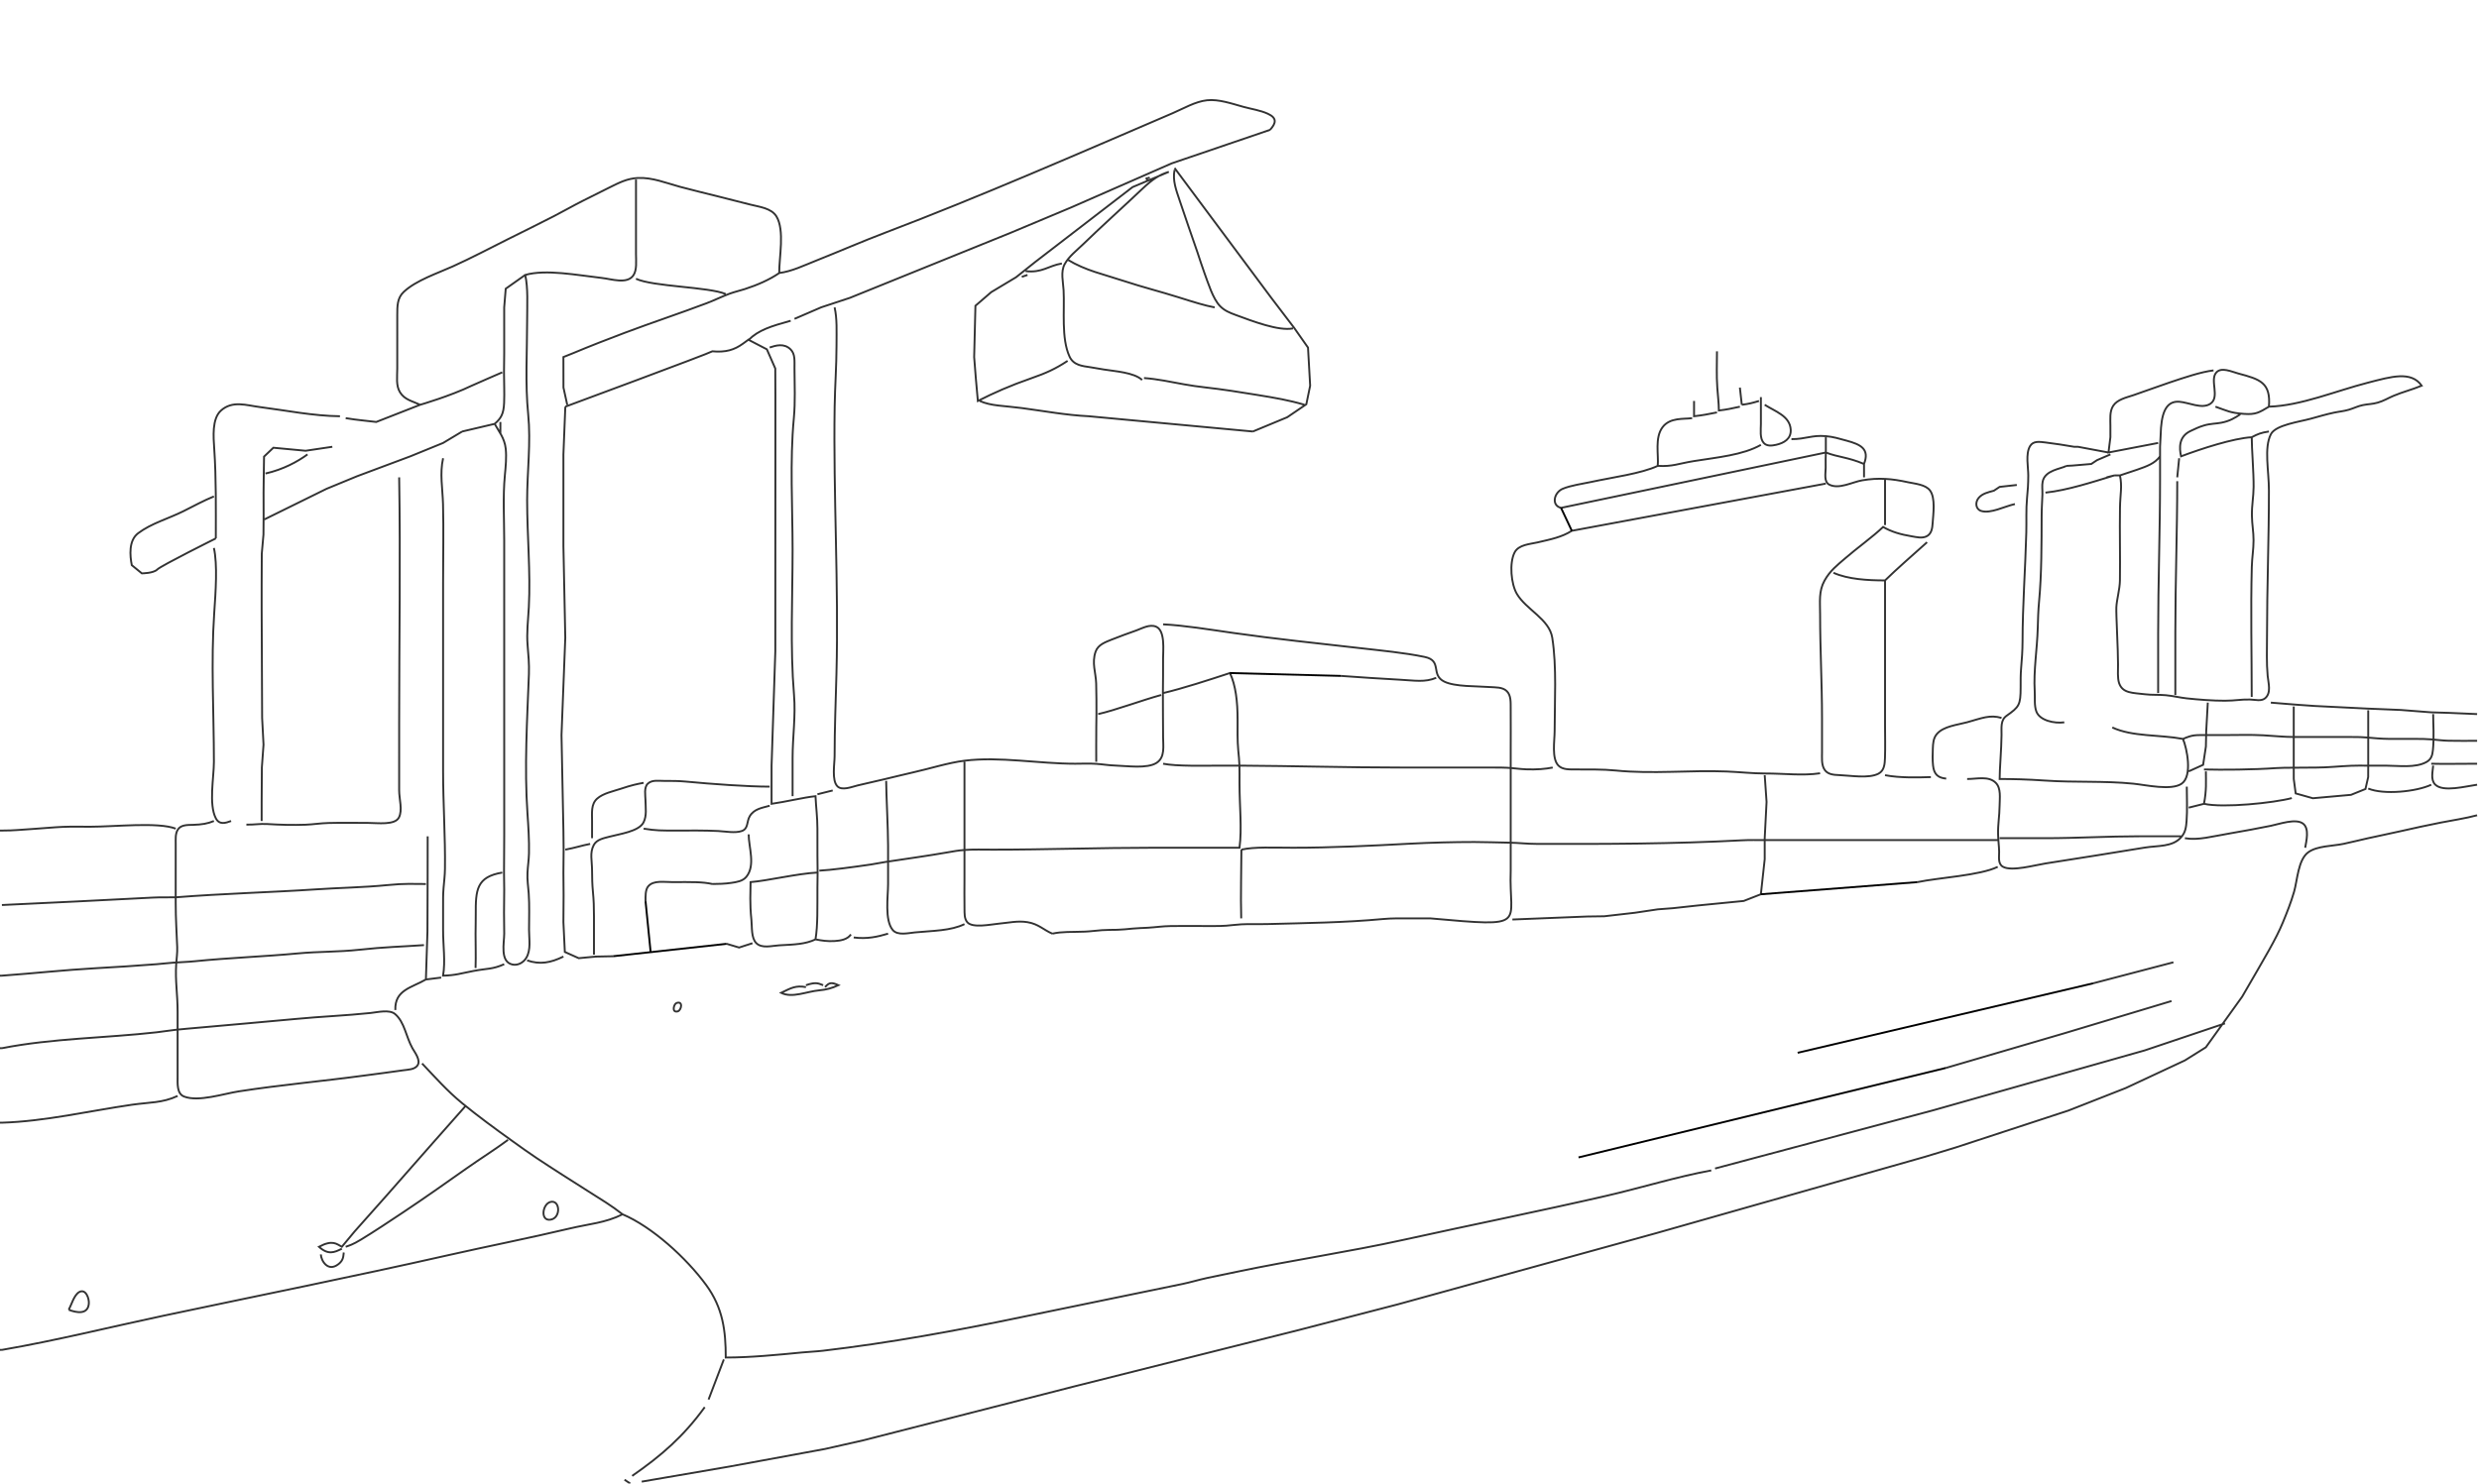 <?xml version="1.0" encoding="UTF-8" standalone="no"?>
<!-- Created with Inkscape (http://www.inkscape.org/) -->

<svg
   version="1.1"
   id="svg1596"
   width="1298"
   height="777"
   viewBox="0 0 1298 777"
   sodipodi:docname="container_ship_stripped.svg"
   inkscape:version="1.1.1 (c3084ef, 2021-09-22)"
   xmlns:inkscape="http://www.inkscape.org/namespaces/inkscape"
   xmlns:sodipodi="http://sodipodi.sourceforge.net/DTD/sodipodi-0.dtd"
   xmlns="http://www.w3.org/2000/svg"
   xmlns:svg="http://www.w3.org/2000/svg">
  <defs
     id="defs1600" />
  <sodipodi:namedview
     id="namedview1598"
     pagecolor="#ffffff"
     bordercolor="#666666"
     borderopacity="1.0"
     inkscape:pageshadow="2"
     inkscape:pageopacity="0.0"
     inkscape:pagecheckerboard="0"
     showgrid="false"
     inkscape:zoom="2.4775977"
     inkscape:cx="392.71913"
     inkscape:cy="318.85726"
     inkscape:window-width="3360"
     inkscape:window-height="1776"
     inkscape:window-x="0"
     inkscape:window-y="25"
     inkscape:window-maximized="0"
     inkscape:current-layer="g1602" />
  <g
     inkscape:groupmode="layer"
     inkscape:label="Image"
     id="g1602">
    <path
       style="fill:none;stroke:#323232"
       d="m 220,212 c -4.262,-1.992 -8.094,-2.608 -10.545,-6.519 -2.21,-3.527 -1.454,-8.226 -1.455,-12.481 -0.002,-9.314 -0.04,-18.687 0.002,-28 0.02,-4.521 -0.095,-8.874 3.416,-12.147 6.475,-6.039 17.502,-9.657 25.582,-13.299 9.878,-4.453 19.421,-9.515 29,-14.304 8.11,-4.055 15.826,-7.807 24,-12.024 5.098,-2.63 9.817,-5.364 15,-7.973 4.677,-2.355 9.321,-4.67 14,-7.003 5.138,-2.561 9.389,-4.764 15,-5.037 7.533,-0.366 14.786,2.663 22,4.612 6.794,1.835 13.26,3.348 20,5.051 5.686,1.437 11.256,2.842 17,4.31 4.523,1.155 10.881,1.8 13.545,6.163 4.411,7.225 1.357,21.632 1.455,29.65 6.855,-0.95 12.338,-3.731 20,-6.772 11.722,-4.651 23.202,-9.678 35,-14.162 50.814,-19.312 101.114,-41.394 151,-62.781 5.6,-2.401 11.842,-6.114 18,-6.766 6.169,-0.653 13.107,1.814 19,3.431 4.43,1.216 8.883,1.807 12.895,3.652 4.85,2.23 4.248,4.917 1.105,8.397 m -50,20 50.644,68 11.978,15.726 7.25,10.334 1.122,19.94 -2.003,9.74 L 674,218.525 656,226 M 615,89 c -1.098,5.595 0.821,10.456 2.667,16 3.033,9.109 6.148,17.976 9.26,27 1.279,3.709 2.343,7.316 3.719,11 1.973,5.281 4.376,13.373 8.116,17.267 2.322,2.418 5.067,3.524 8.24,4.692 8.989,3.307 22.492,8.514 29.998,7.041 m -79,27 c -4.247,-3.974 -14.391,-4.548 -20,-5.475 -2.401,-0.397 -4.569,-0.808 -7,-1.176 -4.276,-0.647 -8.874,-1.003 -10.992,-5.591 -4.424,-9.586 -2.546,-24.124 -3.118,-34.758 -0.235,-4.372 -1.624,-9.643 0.569,-13.658 2.233,-4.088 6.149,-7.017 9.542,-10.309 9.789,-9.499 21.157,-19.666 30.999,-29.01 5.435,-5.16 8.958,-7.452 14,-9.023 m -11,5 c -0.818,-2.453 -1.791,-1.07 1,-2 m -269,1 v 5.104 c 0.006,11.345 0.008,23.635 0,33.896 -0.003,3.595 0.603,8.494 -1.455,11.33 -3.34,4.601 -11.219,1.83 -16.545,1.231 -12.593,-1.414 -29.182,-4.658 -40,-1.561 1.55,6.915 1,15.152 1,24 0,16.216 -1.061,32.857 0.554,49 1.481,14.801 -0.554,30.111 -0.554,45 0,18.502 1.849,37.61 0.89,56 -0.379,7.266 -1.209,13.158 -0.641,20 0.4,4.818 0.884,9.794 0.685,15 -0.922,24.106 -2.421,48.871 -0.763,73 0.464,6.757 0.967,14.34 0.792,21 -0.09,3.449 -0.587,6.421 -0.773,10 -0.204,3.903 0.375,7.154 0.639,11 0.431,6.269 0.171,12.692 0.171,19 0,4.926 1.097,10.461 -1.455,14.692 -1.48,2.452 -4.416,4.115 -7.314,3.461 -6.565,-1.483 -4.233,-11.384 -4.233,-16.153 0,-3.808 -0.106,-7.279 -0.106,-11 0,-4.1 0.118,-7.761 0.103,-12 -0.012,-3.064 -0.103,-5.942 -0.103,-9 0,-6.522 0.108,-13.238 0.108,-20 V 283 c -0.005,-11.287 -0.712,-22.78 0.342,-34 0.447,-4.749 0.924,-9.466 0.454,-13.987 -0.593,-5.704 -3.865,-9.403 -5.796,-13.013 3.298,-2.855 4.716,-5.142 4.952,-11.002 0.228,-5.654 -0.06,-10.572 -0.06,-15.996 0,-3.335 0.094,-6.8 0.108,-10.002 m 295,-49 c 9.401,5.731 18.662,7.585 30,11.331 9.15,3.023 18.672,5.409 28,8.351 8.327,2.625 13.725,4.322 19,5.318 m -99,-19 c 8.704,1.03 11.853,-2.818 19,-4 m -148,5 c -4.996,3.459 -11.368,6.253 -18,8.4 -2.666,0.863 -5.253,1.412 -8,2.421 -4.218,1.549 -7.642,3.338 -12,4.985 -14.359,5.424 -28.725,10.163 -43,15.536 -8.772,3.302 -18.126,6.944 -27,10.658 m 235,-40 3,-1 m -205,2 c 8.921,4.165 38.098,4.22 47,8 m 57,7 c 1.364,6.088 1,12.15 1,20 0,10.711 -0.816,21.326 -0.98,32 -0.719,46.645 2.168,93.339 0.943,140 -0.377,14.345 -0.963,28.615 -0.963,43 0,4.002 -1.573,12.691 1.455,15.801 2.417,2.483 7.742,0.258 10.545,-0.417 4.753,-1.145 9.447,-2.203 14,-3.251 5.092,-1.172 9.674,-2.389 15,-3.574 8.716,-1.938 18.451,-5.072 27,-6.135 18.52,-2.301 38.958,1.601 58,1.575 4.044,-0.006 7.18,-0.198 11,0.064 3.492,0.24 6.528,0.797 10,0.898 6.13,0.177 16.651,1.757 21.582,-1.416 4.562,-2.936 3.414,-8.912 3.418,-13.545 0.005,-7.766 -0.15,-15.324 -0.104,-23 0.037,-6.038 0.154,-11.883 0.095,-18 -0.04,-4.094 1.264,-14.671 -3.656,-16.779 -3.331,-1.427 -7.205,0.825 -10.335,1.966 -4.626,1.687 -8.563,3.02 -12.994,4.824 -3.313,1.349 -7.047,2.645 -8.338,6.274 -2.109,5.929 0.148,11.101 0.295,16.715 0.167,6.368 0.145,10.291 0.145,16 0,2.533 -0.068,4.673 -0.09,7 -0.074,7.596 -0.018,13.362 -0.018,18 m -128.457,90.4 c -1.863,2.744 -5.542,3.276 -8.543,3.466 -3.722,0.235 -6.806,-0.24 -10,-0.866 1.237,-7.372 0.96,-16.843 1.005,-27 0.013,-2.781 0.082,-5.201 0.099,-8 0.019,-3.152 -0.073,-5.956 -0.094,-9 -0.03,-4.426 0,-9.511 -0.011,-14 -0.017,-6.255 -0.714,-10.901 -0.999,-17 -6.124,0.636 -15.984,3.02 -23,4 l -10e-4,-20 1.964,-60 L 406,239 v -32 l -0.067,-14 -4.41,-10.051 L 392,178 c 5.174,-5.123 11.65,-7.141 22,-10 m -11,14 c 3.134,-1.048 7.584,-2.417 10.991,1.035 2.413,2.443 1.989,5.929 2.007,9.965 0.038,8.599 0.466,17.428 -0.34,26 -2.138,22.739 -0.658,46.164 -0.658,69 0,25.218 -1.333,50.87 0.751,76 0.914,11.022 -0.749,21.983 -0.751,33 -10e-4,7.758 0,14.243 0,20 M 899,184 c 0,7.13 -0.294,12.244 0.171,19 0.399,5.802 0.752,7.372 0.829,12 4.406,-0.516 6.475,-1.027 11,-2 m 208,33 -9,3 c 1.26,5.836 0.14,9.67 0.02,17 -0.21,12.637 0.16,25.351 -0.03,37.991 -0.07,4.712 -1.67,9.923 -1.87,14.033 -0.18,3.821 0.88,21.678 0.88,29.976 0,2.86 -0.34,7.171 0.56,9.808 1.85,5.376 7.16,5.021 13.44,5.801 3.87,0.481 7.12,0.144 11,0.509 3.95,0.371 7.17,1.244 11,1.657 5.96,0.642 13.81,1.257 20,1.227 5.9,-0.029 7.95,-0.737 13,-0.631 2.8,0.059 5.97,1.057 7.99,-0.645 3.37,-2.837 1.7,-7.995 1.35,-11.726 -0.65,-7.027 -0.34,-13.659 -0.34,-21 0,-25.303 1,-50.649 1,-76 0,-10.659 -2.64,-22.317 1.01,-29.543 2.48,-4.904 14.75,-6.461 20.99,-8.179 3.84,-1.057 8.02,-2.294 12,-3.139 2.81,-0.598 5.01,-0.71 7.89,-1.555 2.65,-0.777 4.57,-1.859 7.28,-2.405 2.84,-0.573 4.87,-0.464 7.76,-1.289 3.23,-0.919 5.36,-2.323 8.24,-3.543 4.9,-2.077 9.77,-3.256 14.83,-5.347 -5.58,-7.883 -16.09,-4.673 -28,-1.614 -17.3,4.443 -35.18,12.096 -52,12.614 1.04,-12.653 -4.69,-14.348 -16,-17.366 -3.47,-0.927 -8.87,-3.53 -11.54,-0.55 -3.59,4.014 2.06,12.926 -3.13,16.393 -4.41,2.942 -11.23,-0.687 -16.31,-1.07 -5.741,-0.378 -8.761,3.857 -9.52,13.593 l -0.5,10 v 10 4 3 c 0,27.013 -1,54.038 -1,81 v 31 m 29,-169 c -6.59,0.782 -15.35,3.777 -23,6.334 -6.47,2.162 -12.57,4.488 -19,6.664 -3.57,1.207 -8.35,2.185 -10.54,5.537 -1.94,2.961 -1.45,7.068 -1.46,10.465 v 6 l -1,8 26,-5 M 599,198 c 7.347,0.532 13.856,2.016 21,3.291 3.699,0.66 7.195,1.174 11,1.601 9.405,1.055 17.924,2.431 27,3.906 9.808,1.594 17.023,2.83 25,5.202 m 228,-9 1,9 m 10,-4 c 0.023,5.219 0.003,8.355 0.003,14 -0.001,3.121 -0.68,7.518 1.452,9.953 1.619,1.849 4.315,1.507 6.545,1.006 4.041,-0.906 7.902,-3.069 7.616,-7.934 C 937.192,217.815 929.369,215.476 924,212 m -37,-2 v 8 c 4.725,-0.516 7.059,-1.028 12,-2 m 13,-4 c 3.893,-0.515 5.186,-0.855 9,-2 m -808,72 c 0,-15.444 0.24,-31.325 -0.829,-47 -0.411,-6.022 -1.245,-15.638 3.487,-19.935 6.027,-5.474 13.444,-2.754 20.342,-1.878 13.693,1.737 28.039,4.69 42,4.813 m -48.985,213.884 c 3.937,0.127 6.938,-0.545 10.985,-0.298 6.449,0.393 13.266,0.609 20,0.348 4.257,-0.165 7.574,-0.781 12,-0.897 8.345,-0.219 13.378,-0.037 21,-0.037 4.67,0 13.746,1.28 15.881,-2.838 1.986,-3.832 0.132,-9.685 0.12,-14.162 L 209,378 c 0,-42.756 0.708,-85.254 0,-128 m 87,-37 -1,25 v 48 l 0.981,48 -1.981,51 1.002,50 0.106,10 -0.108,12 0.093,12 -0.093,14 0.745,15.582 7.27,3.264 8.985,-0.84 9,-0.179 M 373,463 c -5.067,-1.135 -10.488,-1.042 -21,-0.997 -4.325,0.019 -9.757,-1.036 -12.545,2.145 -1.659,1.893 -1.426,5.455 -1.449,7.855 M 1160,213 c 6.05,2.099 7.56,3.245 15,3.776 6.09,0.435 7.9,-0.714 13,-3.776 m -15,4 c -2.77,1.846 -5.46,3.548 -10,4.414 -2.77,0.528 -5.68,0.439 -9,1.429 -2.82,0.84 -4.46,1.702 -6.93,2.843 -6.37,2.944 -6.04,8.922 -5.07,13.314 10.59,-3.978 27.29,-9.453 37,-10 0,5.83 1.06,18.477 0.99,26 -0.05,5.376 -0.96,9.369 -0.89,15 0.06,4.75 0.86,8.395 0.86,13 0,4.844 -0.79,8.934 -0.92,14 -0.6,22.544 -0.04,45.424 -0.04,68 M 922,233 c -9.377,5.346 -22.925,6.541 -35,8.48 -8.304,1.333 -11.169,2.98 -19,2.52 0.5,-5.936 -1.635,-14.625 2.455,-20.171 3.943,-5.346 11.236,-4.183 15.545,-4.829 m -624,2 v 6 m -20,-1 17,-4 m 920,7 c 3.2,-1.685 4.78,-2.365 9,-3 m -250,4 c 7.488,0.03 10.564,-2.202 18,-1.564 3.941,0.338 7.017,1.3 10.999,2.395 7.047,1.939 12.109,4.201 9.001,12.169 -8.627,-3.636 -13.489,-3.482 -20,-6 -0.121,2.15 -0.092,4.602 -0.078,8.011 0.011,2.617 -1.087,7.309 1.855,8.805 5.093,2.591 12.037,-1.338 17.223,-2.237 8.724,-1.511 15.713,-0.819 24,0.984 3.59,0.782 9.17,1.175 11.54,4.327 2.94,3.891 1.69,12.387 1.39,17.1 -0.17,2.629 -0.55,5.758 -3.35,6.997 -2.36,1.048 -5.06,0.341 -7.58,-0.081 -5.823,-0.972 -10.571,-2.324 -15,-4.906 -5.621,5.334 -13.739,11.098 -19.963,16.507 -4.218,3.667 -7.799,6.341 -10.729,11.603 -3.09,5.55 -2.307,10.901 -2.308,17.89 -0.003,18.094 1,35.908 1,54 0,5.88 -0.024,12.173 0.002,18 0.013,2.795 -0.322,6.001 1.007,8.582 1.562,3.034 4.88,3.271 7.997,3.384 5.912,0.215 15.431,1.925 20.576,-0.763 3.084,-1.612 3.275,-5.192 3.384,-8.206 0.2,-5.53 0.034,-11.424 0.034,-16.997 v -52 -24 c -9.045,-0.017 -19.408,-0.591 -27,-4 m -4,-71 v 8 m 341,151 c -4.86,0 -10.21,0.089 -15,-0.037 -3.06,-0.08 -5.84,-0.452 -9,-0.714 -2.79,-0.232 -5.22,-0.24 -8,-0.248 -4.41,-0.011 -9.53,0.019 -14,-0.005 -4.19,-0.022 -8.04,-0.419 -12,-0.747 -3.46,-0.287 -6.37,-0.247 -10,-0.249 -6.26,-0.003 -13.81,0 -20,0 -2.71,0 -5.23,0.003 -8,0 -5.27,-0.007 -10.41,-0.592 -16,-0.89 -6.75,-0.36 -14.33,-0.11 -21,-0.11 -2.91,0 -5.17,-0.004 -8,10e-4 -6.93,0.011 -7.65,-0.249 -13,1.999 2.06,4.895 5.08,19.415 -0.66,23.428 -5.4,3.782 -18.78,0.675 -25.34,0.018 -15.27,-1.527 -30.72,-0.567 -46,-1.617 -9.76,-0.67 -17.46,-0.829 -24,-0.829 0,-5.181 0.92,-15.334 1,-22.999 0.04,-3.87 -0.63,-7.798 2.65,-10.124 6.56,-4.644 7.34,-5.581 7.35,-14.877 0,-3.558 -0.04,-6.539 0.25,-10 0.38,-4.569 0.74,-9.123 0.75,-14 0.02,-19.04 1.46,-37.992 1.96,-57 0.17,-6.24 -0.17,-12.177 0.38,-18 0.41,-4.294 0.65,-7.436 0.66,-12 0.01,-4.193 -1.49,-11.292 0.91,-15.324 1.67,-2.83 4.86,-2.315 8.09,-1.935 5.04,0.593 9.97,1.411 15,2.259 h 2 l 16,3 M 137,430 V 419.998 L 137.11,402 137.98,390 137.249,376 137,319 v -13 l 0.066,-16 0.885,-10 0.078,-10 -0.027,-12 0.076,-7 0.174,-11.863 4.885,-4.637 L 160,236.081 174,234 m -13,4 c -5.218,3.799 -12.694,7.903 -22,10 m 992,-9 c -2.7,3.725 -6.79,5.185 -12,7 m -887,-6 c -1.808,8.068 -0.25,15.873 -0.037,24 0.358,13.649 0.037,27.346 0.037,41 v 99 c 0,16.452 1.206,34.799 0.98,51 -0.052,3.683 -0.438,6.468 -0.731,10 -0.297,3.576 -0.247,6.509 -0.249,10 -0.002,4.049 -0.001,7.816 0,12 0.002,8.52 1.259,16.294 0,24 6.773,-0.201 8.913,-1.136 16,-2.482 7.38,-1.401 9.647,-0.733 16,-3.518 m 877,-265 -1,10 m -58,-6 c -3.04,1.639 -11.25,2.204 -12.46,8.227 -0.44,2.165 -0.06,4.188 -0.13,6.774 -0.11,3.9 -0.4,6.819 -0.41,10.999 -0.04,14.287 0,30.752 -1.34,45 -0.44,4.695 -0.57,9.258 -0.7,14 -0.29,10.864 -2.23,22.142 -1.59,33 0.2,3.365 -0.32,7.583 0.88,10.696 1.81,4.673 9.36,6.335 14.61,5.618 M 976,243 v 7 m 106,-6 c 4.19,-0.121 7.24,-0.594 13,-1 l 3,-2 7,-3 M 223.929,438.034 223.907,461 l -0.095,27 -0.812,25 8,-1 m 872,-262 4,-1 c -10.93,3.325 -24.4,7.784 -36,9 m 36,-9 h 3 m -123,2 v 24 m 153,-23 c 0,26.368 -1,52.664 -1,79 v 33 m -84,-100 c -5.35,1.171 -12.74,5.14 -17.64,3.613 -2.94,-0.917 -3.27,-4.514 -1.35,-6.818 1.95,-2.346 5.13,-3.013 7.99,-3.795 l 3,-2 9,-1 m -47,30 c -7.09,6.379 -15.862,13.964 -22,20 M 112,287 c 1.935,8.636 0.924,23.028 0.171,34 -1.769,25.746 -0.171,52.18 -0.171,78 0,8.211 -2.771,22.306 1.007,29.569 1.894,3.641 5.19,2.453 7.993,1.431 M 609,327 c 10.729,0.501 24.158,2.699 37,4.536 21.869,3.128 43.999,5.375 66,7.905 10.951,1.259 23.289,2.399 33.965,4.629 9.428,1.97 2.895,9.33 10.286,12.93 5.669,2.762 17.061,2.31 23.748,2.835 2.924,0.23 6.732,-0.086 8.992,2.174 2.26,2.26 1.974,6.029 2.003,8.992 0.068,6.95 0.006,16.338 0.006,22.999 v 8 9 18 12 15 c -1.094,28.533 10.206,29.68 -42,25 h -11 c -4.64,0 -9.115,-0.117 -14,0.342 -19.656,1.848 -40.244,2.102 -60,2.621 -5.295,0.139 -9.383,-0.099 -14,0.147 m 0,0 c -2.928,0.156 -5.29,0.533 -8,0.719 -3.657,0.252 -8.201,0.171 -12,0.171 -6.299,0 -10.975,-0.081 -17,0.019 -4.563,0.076 -7.702,0.623 -12,0.875 -2.77,0.162 -5.236,0.187 -8,0.448 -2.769,0.262 -5.134,0.543 -8,0.622 -2.804,0.076 -5.112,0.008 -8,0.207 -3.185,0.219 -5.92,0.644 -9,0.763 -7.154,0.277 -11.818,-0.095 -17,1.066 M 429,456 c 5.743,-0.269 17.777,-1.851 27,-3.22 2.795,-0.414 5.19,-0.969 8,-1.391 4.873,-0.73 10.591,-1.572 16,-2.381 5.104,-0.765 11.047,-1.68 16,-2.562 3.115,-0.554 5.72,-1.029 9,-1.271 4.846,-0.359 9.571,-0.175 15,-0.175 28.028,0 55.93,-1 84,-1 h 45 c 1.348,-10.138 0,-21.359 0,-34 0,-3.078 0.044,-5.924 -0.037,-9 -0.073,-2.783 -0.366,-5.292 -0.621,-8 -0.482,-5.129 -0.34,-10.793 -0.342,-16 -0.005,-9.707 -0.988,-18.009 -4,-24.5 -10.634,3.502 -24.871,8.136 -35,10.5 m 93,-9 c 10.33,0.729 20.657,1.457 31,2 7.786,0.409 13.088,1.48 19,-1 m -177,19 c 8.83,-1.974 23.258,-7.353 33,-10 m 548,4 -0.83,15 -0.17,8 -1.45,9.582 L 1146,404 m 43,-36 14,1.121 9,0.631 27,1.343 18,0.743 16,1.248 9,0.266 15,0.648 m -96,-4 v 15 7 8 l 0.01,7.999 1,7.546 8.99,2.531 19.99,-1.785 7.55,-3.05 1.43,-6.252 L 1240,400 v -7 -8 -13 m -220.97,35.794 c -4.15,-0.386 -6.39,-2.085 -6.89,-6.846 -0.33,-3.119 -0.22,-5.885 -0.11,-8.946 0.1,-2.636 0.26,-5.284 1.98,-7.411 3.45,-4.271 11,-4.934 15.99,-6.313 7.69,-2.125 11.84,-4.06 18,-2.278 m 226,-2 c 0,4.964 0.57,12.257 -0.14,18.966 -0.26,2.557 -0.87,4.734 -3.28,6.091 -5.89,3.328 -14.7,1.943 -21.58,1.943 -3.42,0 -6.58,-10e-4 -10,0 -2.8,10e-4 -5.22,-0.041 -8,0.066 -5.7,0.221 -12.19,0.931 -18,0.934 -4.5,0.002 -8.81,0.038 -13,0.095 -2.8,0.038 -5.22,-0.013 -8,0.183 -12.37,0.872 -28.61,0.984 -38,0.722 m -48,-22 c 10.54,4.925 24.47,3.69 37,6 m -638,12 v 37 8 16 c 0,5.226 -0.087,10.816 0.015,15.994 0.047,2.394 -0.15,5.101 1.44,6.993 2.722,3.238 12.263,1.171 16.545,0.773 5.305,-0.492 9.902,-1.598 15,-0.772 5.764,0.934 8.444,4.078 13,6.012 m 58,-89 c 7.301,1.432 21.496,1 31,1 3.414,0 6.411,-0.015 10,0.004 26.193,0.137 55.801,0.996 83,0.996 h 33 c 5.035,0 11.123,-0.005 16,0 2.653,0.004 4.474,-0.025 7,0.11 3.841,0.205 6.596,0.694 10,0.824 5.55,0.212 10.037,-0.157 14,-0.934 m 460,-2 c 7.19,0.2 14.1,0 24,0 m -23,1 c -0.19,3.017 -1.44,7.421 1.08,9.926 4.13,4.125 16.18,0.837 21.92,0.074 m -142,-7 c 0,5.318 0.4,9.865 -1,17 10.08,2.258 36.5,-0.465 46,-3 m -276,-12 0.972,14 -0.971,19 -10e-4,11 -2.009,18.37 -8.992,3.51 -23.999,2.36 -13,1.418 -8,0.606 -12,1.793 -16,1.833 -9,0.129 M 987,406 c 7.825,1.535 17.64,1.181 24,1 m 19,1 c 5.27,0 11.28,-1.705 14.99,2.009 2.85,2.852 2.04,8.008 2,11.991 -0.05,5.458 -0.92,9.555 -0.79,15 0.08,3.444 0.47,5.772 0.55,8.994 0.07,2.675 -0.78,6.384 1.98,7.96 4.59,2.612 16.84,-0.883 22.27,-1.718 17.28,-2.657 34.72,-5.513 52,-8.314 6.96,-1.128 14.53,-0.226 19.1,-5.477 2.29,-2.625 2.54,-5.369 2.79,-8.446 0.43,-5.143 0.12,-14.303 0.11,-17.999 m -834,88 v -8.013 c 0,-4.348 0.004,-7.041 0,-11.987 -0.005,-5.215 -0.109,-8.31 -0.55,-13 -0.354,-3.766 -0.441,-7.115 -0.449,-11 -0.011,-5.316 -1.299,-9.306 0.9,-13.447 1.56,-2.936 5.268,-3.537 8.103,-4.315 5.259,-1.445 15.606,-2.715 17.987,-7.588 1.719,-3.517 1.047,-7.424 0.978,-11.648 -0.039,-2.406 -0.858,-6.6 1.211,-8.547 2.249,-2.117 5.492,-1.439 8.821,-1.453 3.832,-0.015 7.187,-0.018 10.999,0.34 14.362,1.35 32.235,2.635 44,2.658 m 61,-3 c 0,6.696 1,24.849 1,34 v 9 11 c 0,6.519 -1.904,18.879 2.446,24.084 2.525,3.021 8.108,1.589 11.554,1.259 9.56,-0.917 18.815,-0.816 26,-4.343 M 310,439 c 0,-2.536 -0.008,-4.527 10e-4,-9.005 0.008,-4.24 -0.631,-8.798 2.666,-11.722 3.163,-2.807 8.433,-3.833 12.333,-5.139 5.677,-1.9 8.512,-2.491 12,-3.134 m 936,1 c -7.87,3.674 -24.93,5.375 -33,2 m -812,3 8,-2 m 718,7 -8,2 m -809,11 c 6.67,1.073 9.198,0.999 17,1 7.227,10e-4 14.77,-0.123 22,0.241 3.694,0.186 8.97,1.221 12.425,-0.009 3.508,-1.249 2.444,-4.918 4.158,-7.765 2.367,-3.93 6.528,-4.33 10.417,-5.467 m 894,5 c -6.11,1.642 -12.62,2.577 -19,3.828 -7.06,1.385 -13.91,2.887 -21,4.496 -5.79,1.314 -11,2.344 -17,3.677 -4.39,0.976 -8.6,2.049 -13,2.98 -5.62,1.189 -13.73,0.986 -18.4,4.407 -5.34,3.9 -5.7,14.687 -7.41,20.612 -1.65,5.679 -3.64,10.694 -5.83,16 -3.69,8.946 -8.84,17.378 -21.36,39 l -19.02,26.523 -10.98,6.874 -31,14.485 -30,11.779 -59,19.328 -16,4.863 -141,40.061 -135,37.212 -52,13.49 L 563,726 452,754.37 432,758.888 382,768.094 336,776 M 112,430 c -3.222,1.354 -6.22,1.877 -10.995,2.01 -2.819,0.078 -6.409,-0.098 -7.996,2.657 -1.273,2.21 -0.979,4.878 -1.003,7.335 C 91.956,447.113 92,453.778 92,459 v 14 c 0,8.42 0.482,15.091 0.785,23 0.123,3.231 -0.323,5.795 -0.532,9 -0.568,8.713 0.747,15.521 0.747,25 v 9 8 c 0,5.391 -0.022,11.542 0.002,16.999 0.016,3.52 -0.48,8.84 3.416,10.325 7.579,2.89 20.565,-1.476 28.582,-2.723 21.923,-3.411 44.026,-5.346 66,-8.323 6.639,-0.9 13.379,-1.732 19.998,-2.702 2.566,-0.376 6.113,-0.339 7.617,-2.576 1.822,-2.711 -1.425,-6.782 -2.668,-9.001 -3.404,-6.076 -4.085,-13.635 -9.066,-17.88 -2.988,-2.546 -9.106,-0.967 -12.881,-0.569 -12.932,1.365 -26.051,1.858 -39,3.109 -16.936,1.636 -34.074,3.01 -51,4.581 -4.146,0.385 -8.071,0.679 -12,1.107 -3.478,0.379 -6.372,0.899 -10,1.311 C 55.581,543.654 27.174,543.814 1,549 M 1144,439 c 6.95,1.219 14.09,-0.918 24,-2.584 7.04,-1.184 13.97,-2.503 21,-3.908 4.37,-0.873 13.26,-4.1 16.99,-1.044 3.22,2.635 1.62,8.91 1.01,12.536 M 1,435 c 7.117,-0.006 9.185,-0.436 17,-0.894 4.534,-0.265 10.313,-0.858 15,-1.04 5.211,-0.202 9.015,-0.066 14,-0.066 13.214,0 35.793,-2.55 45,1 m -92,1 h 1 m 391,2 c 0,6.685 3.679,16.285 -1.225,22.244 -1.869,2.271 -5.013,2.742 -7.778,3.15 -3.544,0.523 -6.758,0.577 -9.997,0.606 m 674,-24 h 24 c 16.36,0 32.67,-0.999 49,-1 h 22 m -492,7 c 6.957,-1.559 16.549,-1 27,-1 20.386,0 40.657,-1.022 61,-2.11 10.851,-0.58 23.339,-0.892 34,-0.89 6.162,10e-4 11.496,0.26 18,0.342 5.265,0.067 9.164,0.641 15,0.657 35.627,0.092 71.466,0.006 107,-1.889 4.195,-0.224 7.991,-0.11 12,-0.11 h 10 33 54 25 m -750,5 c 5.584,-1.053 8.37,-2.127 13,-3 m 737,12 c -9.28,4.563 -31,5.659 -42,8 m -755,45 c 0.225,-7.598 -0.024,-11.06 0.005,-18 0.015,-3.455 0.12,-6.554 0.099,-10 -0.078,-12.891 0.366,-19.736 13.896,-22 m 164,35 c -5.41,2.526 -10.824,2.676 -19,3.11 -3.758,0.199 -9.02,1.793 -11.991,-1.128 -2.72,-2.674 -2.199,-8.378 -2.563,-11.982 -0.97,-9.631 -0.446,-14.236 -0.446,-20 8.602,-0.644 24.59,-4.506 35,-5 M 1,474 c 26.311,-1.228 52.709,-2.488 79,-3.89 4.2,-0.224 7.987,-0.042 12,-0.147 24.349,-1.936 51.202,-2.662 73,-4.134 12.699,-0.872 25.365,-1.009 38,-2.275 9.096,-0.912 13.568,-0.554 20,-0.554 m 157.455,31.314 6.531,1.953 L 394,494 m 53,-3 c 7.101,0.878 12.406,-0.341 18,-2 M 1,511 c 15.456,-1.09 33.188,-3.029 49,-3.891 10.261,-0.559 21.89,-1.326 32,-2.109 3.142,-0.243 5.792,-0.602 9,-0.831 3.841,-0.274 6.948,-0.313 11,-0.723 17.738,-1.797 36.2,-2.43 54,-4.104 10.63,-0.999 21.396,-0.74 32,-1.905 13.599,-1.493 22.197,-1.605 34,-2.437 m 73,6 c -6.665,3.273 -12.354,4.323 -19,2 m 820,12 42,-11 M 0,511 h 1 m 222,2 c -7.351,4.307 -16.412,5.426 -16,16 m 225,-12 c 2.235,-2.594 3.512,-2.547 7,-1 -3.347,1.542 -6.353,2.365 -10.002,2.683 -6.698,0.585 -14.14,4.218 -19.998,1.317 5.046,-2.423 7.548,-4.025 13,-3 m 0,-1 c 5.489,-1.904 6.703,-0.789 9,0 m -76.815,9.347 c 3.695,-1.354 2.577,3.85 0.688,4.35 -3.36,0.889 -2.062,-3.847 -0.688,-4.35 m 664.819,33.945 62,-18.154 56,-16.846 M 898,612 1012,581.573 1123,550.137 1165,536 M 0,549 h 1 m 220,8 c 6.832,7.167 12.966,14.225 21,20.809 7.985,6.544 17.568,13.597 26,19.619 4.374,3.125 8.537,6.151 13,9.12 8.831,5.874 18.058,11.689 27,17.373 7.241,4.603 11.861,7.304 18,12.079 -9.28,4.573 -17.184,4.921 -28,7.488 -21.182,5.028 -42.681,9.241 -64,14.066 -49.192,11.133 -98.656,21.005 -148,31.465 C 57.636,695.032 29.593,702.078 1,707 M 93,574 c -8.021,3.746 -14.831,3.291 -24,4.616 -21.924,3.168 -45.629,8.739 -68,9.384 m 243,-9 -16.816,19 -24.63,28 -16.886,18.987 L 179,653 c -2.8,-1.487 -4.846,-3.799 -12,0 4.817,4.359 7.971,3.035 12,1 M 0,588 h 1 m 265,9 c -6.816,5.065 -14.552,9.896 -22,15.154 -11.058,7.806 -21.799,15.379 -33,22.846 -6.728,4.485 -15.31,10.194 -21.987,14.234 -4.477,2.708 -6.064,3.069 -8.013,3.766 m 145,-17 c 15.42,6.535 33.282,22.741 43.731,37 8.785,11.989 10.269,24.001 10.269,38 12.837,-0.004 26.946,-1.382 40,-2.659 3.772,-0.368 7.18,-0.466 11,-0.914 34.583,-4.055 69.872,-10.498 104,-17.618 27.93,-5.826 56.091,-11.489 84,-17.305 4.529,-0.943 8.573,-2.199 13,-3.156 5.314,-1.149 10.558,-2.186 16,-3.33 28.87,-6.064 58.162,-10.331 87,-16.684 35.34,-7.785 70.727,-14.902 106,-23.008 18.367,-4.221 36.637,-9.945 55,-13.326 m -607.829,16.531 c 5.144,-1.401 5.742,8.602 -0.09,9.291 -5.267,0.623 -4.093,-8.153 0.09,-9.291 M 180,656 c -0.294,1.589 0.067,3.807 -2.666,5.999 -5.765,4.622 -9.298,-2.046 -9.334,-4.999 M 36,686 c 1.383,-2.548 2.767,-7.794 5.502,-9.299 3.388,-1.862 5.258,3.309 5.009,6.104 C 45.988,688.674 40.063,687.562 36,686 M 0,707 h 1 m 378,5 -8,21 m -2,4 c -11.044,15.25 -22.702,25.404 -38,36 m -4,2 3,2 M 112,260 c -5.726,2.354 -9.712,4.606 -16,7.75 -7.83,3.915 -16.846,6.361 -23.692,11.553 C 67.302,283.1 68.03,291.047 69,296 l 5.265,4.291 c 0,0 6.054,0 8.072,-2.018 C 84.356,296.255 113,282 113,282 m 68,-63 c 6.627,1.117 11.098,1.347 16,2 l 23,-9 M 138.441,272.038 171,256 187,249.408 214.934,238.965 232,232 l 10,-6 m 21,-31 c -5.173,2.18 -9.551,4.203 -16,7 -11.288,5.459 -27,10 -27,10 m 55,-68 -10.203,7.219 -0.804,9.781 0.007,20 v 4 m 33,27 -1.972,-9.006 L 295,187 l 5,-2 m -4,28 c 0,0 74.924,-27.74 77,-29 6.966,0.621 11.452,-0.704 16,-4 l 3.316,-2.409 M 416,167 430,160.955 445,156 529,122 m 0,0 32,-13.421 L 613.498,85.567 665,68 M 559,189 c -6.278,4.165 -11.399,6.467 -19,9.104 C 528.769,202 520.367,205.763 512,210 l -1.066,-12 -0.868,-11 0.668,-26.844 8.271,-7.146 L 532,145.209 542,137.24 593,98 612,90 m -99,120 c 5.989,2.69 12.583,2.472 22,3.724 11.602,1.542 23.302,3.729 35,4.276 l 86,8 m -6,219 c 0,9.22 -0.462,24.091 -0.105,36 M 791.886,481.589 831,480.019 M 868,244 c -8.616,4.04 -23.672,5.982 -35,8.446 -4.727,1.028 -10.408,1.743 -14.771,3.562 -4.51,1.88 -6.161,8.691 -0.868,9.989 L 956,237 m -3,168 c -9.167,1.371 -18.334,0.108 -29,0.108 -6.572,-10e-4 -13.216,-0.779 -20,-1.042 -19.247,-0.745 -38.822,1.407 -58,-0.512 -6.989,-0.699 -13.989,-0.492 -20.999,-0.56 -2.992,-0.029 -6.731,0.258 -8.992,-2.003 C 812.362,397.344 814,387.873 814,383 c 0,-15.654 1.159,-33.748 -1.245,-48.996 -1.549,-9.816 -13.707,-14.7 -18.549,-23.004 -3,-5.145 -4.008,-16.02 -1.197,-21.601 2.089,-4.148 8.022,-4.382 11.991,-5.305 7.052,-1.641 12.735,-2.742 18,-6.094 l 132.948,-24.707"
       id="path1958"
       sodipodi:nodetypes="cccccccccccscccccccsccccccccccccsscccccccccscscccccccccscscscccccsccsscssccsccscccccccccccccccccccccccccccccccccccccsccsccccccccccccscccccccccccccccccccccccccccccccccccsssccccccccccccccccccccccscccccccscccscccccccccscccscscccccccccccccccccccccscccccccccccccccccccccscccccccccccccscscccccccccccccccccccccccccccccccsccccsscccccccccccccccccccccscssccccccccccccccccccccccccscccccccccscccccccccsccccccccccccccscccccccccccccccccccccccccccccccscsccscccccccccccccccccccccccccccccccccccccccccccccccccccccccccccccccccccccccccccccccssccsscccccccccccccccccccccccccccsscssccsccccccccccccccccccccccccsccscccccccccccccccccccccccccccccccccccccccccsscccccccccscsccccccccccccccccccssssscsscscccccccccccccccccccccccccccccccccccccccccccccccccccccccccccccccccccccccccccccccccccccccccccccccccccccccccccccccccscccccccccccsccccccccccccsccccccccccccscccccccccscccccccccccccccccccccccccc" />
    <path
       style="fill:none;stroke:#000000;stroke-width:1px;stroke-linecap:butt;stroke-linejoin:miter;stroke-opacity:1"
       d="m 702,354 c -58,-1.5 -58,-1.5 -58,-1.5"
       id="path316" />
    <path
       style="fill:none;stroke:#000000;stroke-width:1px;stroke-linecap:butt;stroke-linejoin:miter;stroke-opacity:1"
       d="M 817.361,265.997 823,278"
       id="path996" />
    <path
       style="fill:none;stroke:#000000;stroke-width:1px;stroke-linecap:butt;stroke-linejoin:miter;stroke-opacity:1"
       d="M 1019.004,559.292 826.519,606.19"
       id="path129" />
    <path
       style="fill:none;stroke:#000000;stroke-width:1px;stroke-linecap:butt;stroke-linejoin:miter;stroke-opacity:1"
       d="M 1096,515 941.25,551.393"
       id="path131" />
    <path
       style="fill:none;stroke:#000000;stroke-width:1px;stroke-linecap:butt;stroke-linejoin:miter;stroke-opacity:1"
       d="m 1004,462 -82.009,6.37"
       id="path133" />
    <path
       style="fill:none;stroke:#000000;stroke-width:1px;stroke-linecap:butt;stroke-linejoin:miter;stroke-opacity:1"
       d="m 321,500.827 59.455,-6.513"
       id="path273" />
    <path
       style="fill:none;stroke:#000000;stroke-width:1px;stroke-linecap:butt;stroke-linejoin:miter;stroke-opacity:1"
       d="m 338.006,472.003 c 2.647,26.464 2.647,26.464 2.647,26.464"
       id="path275" />
  </g>
</svg>

